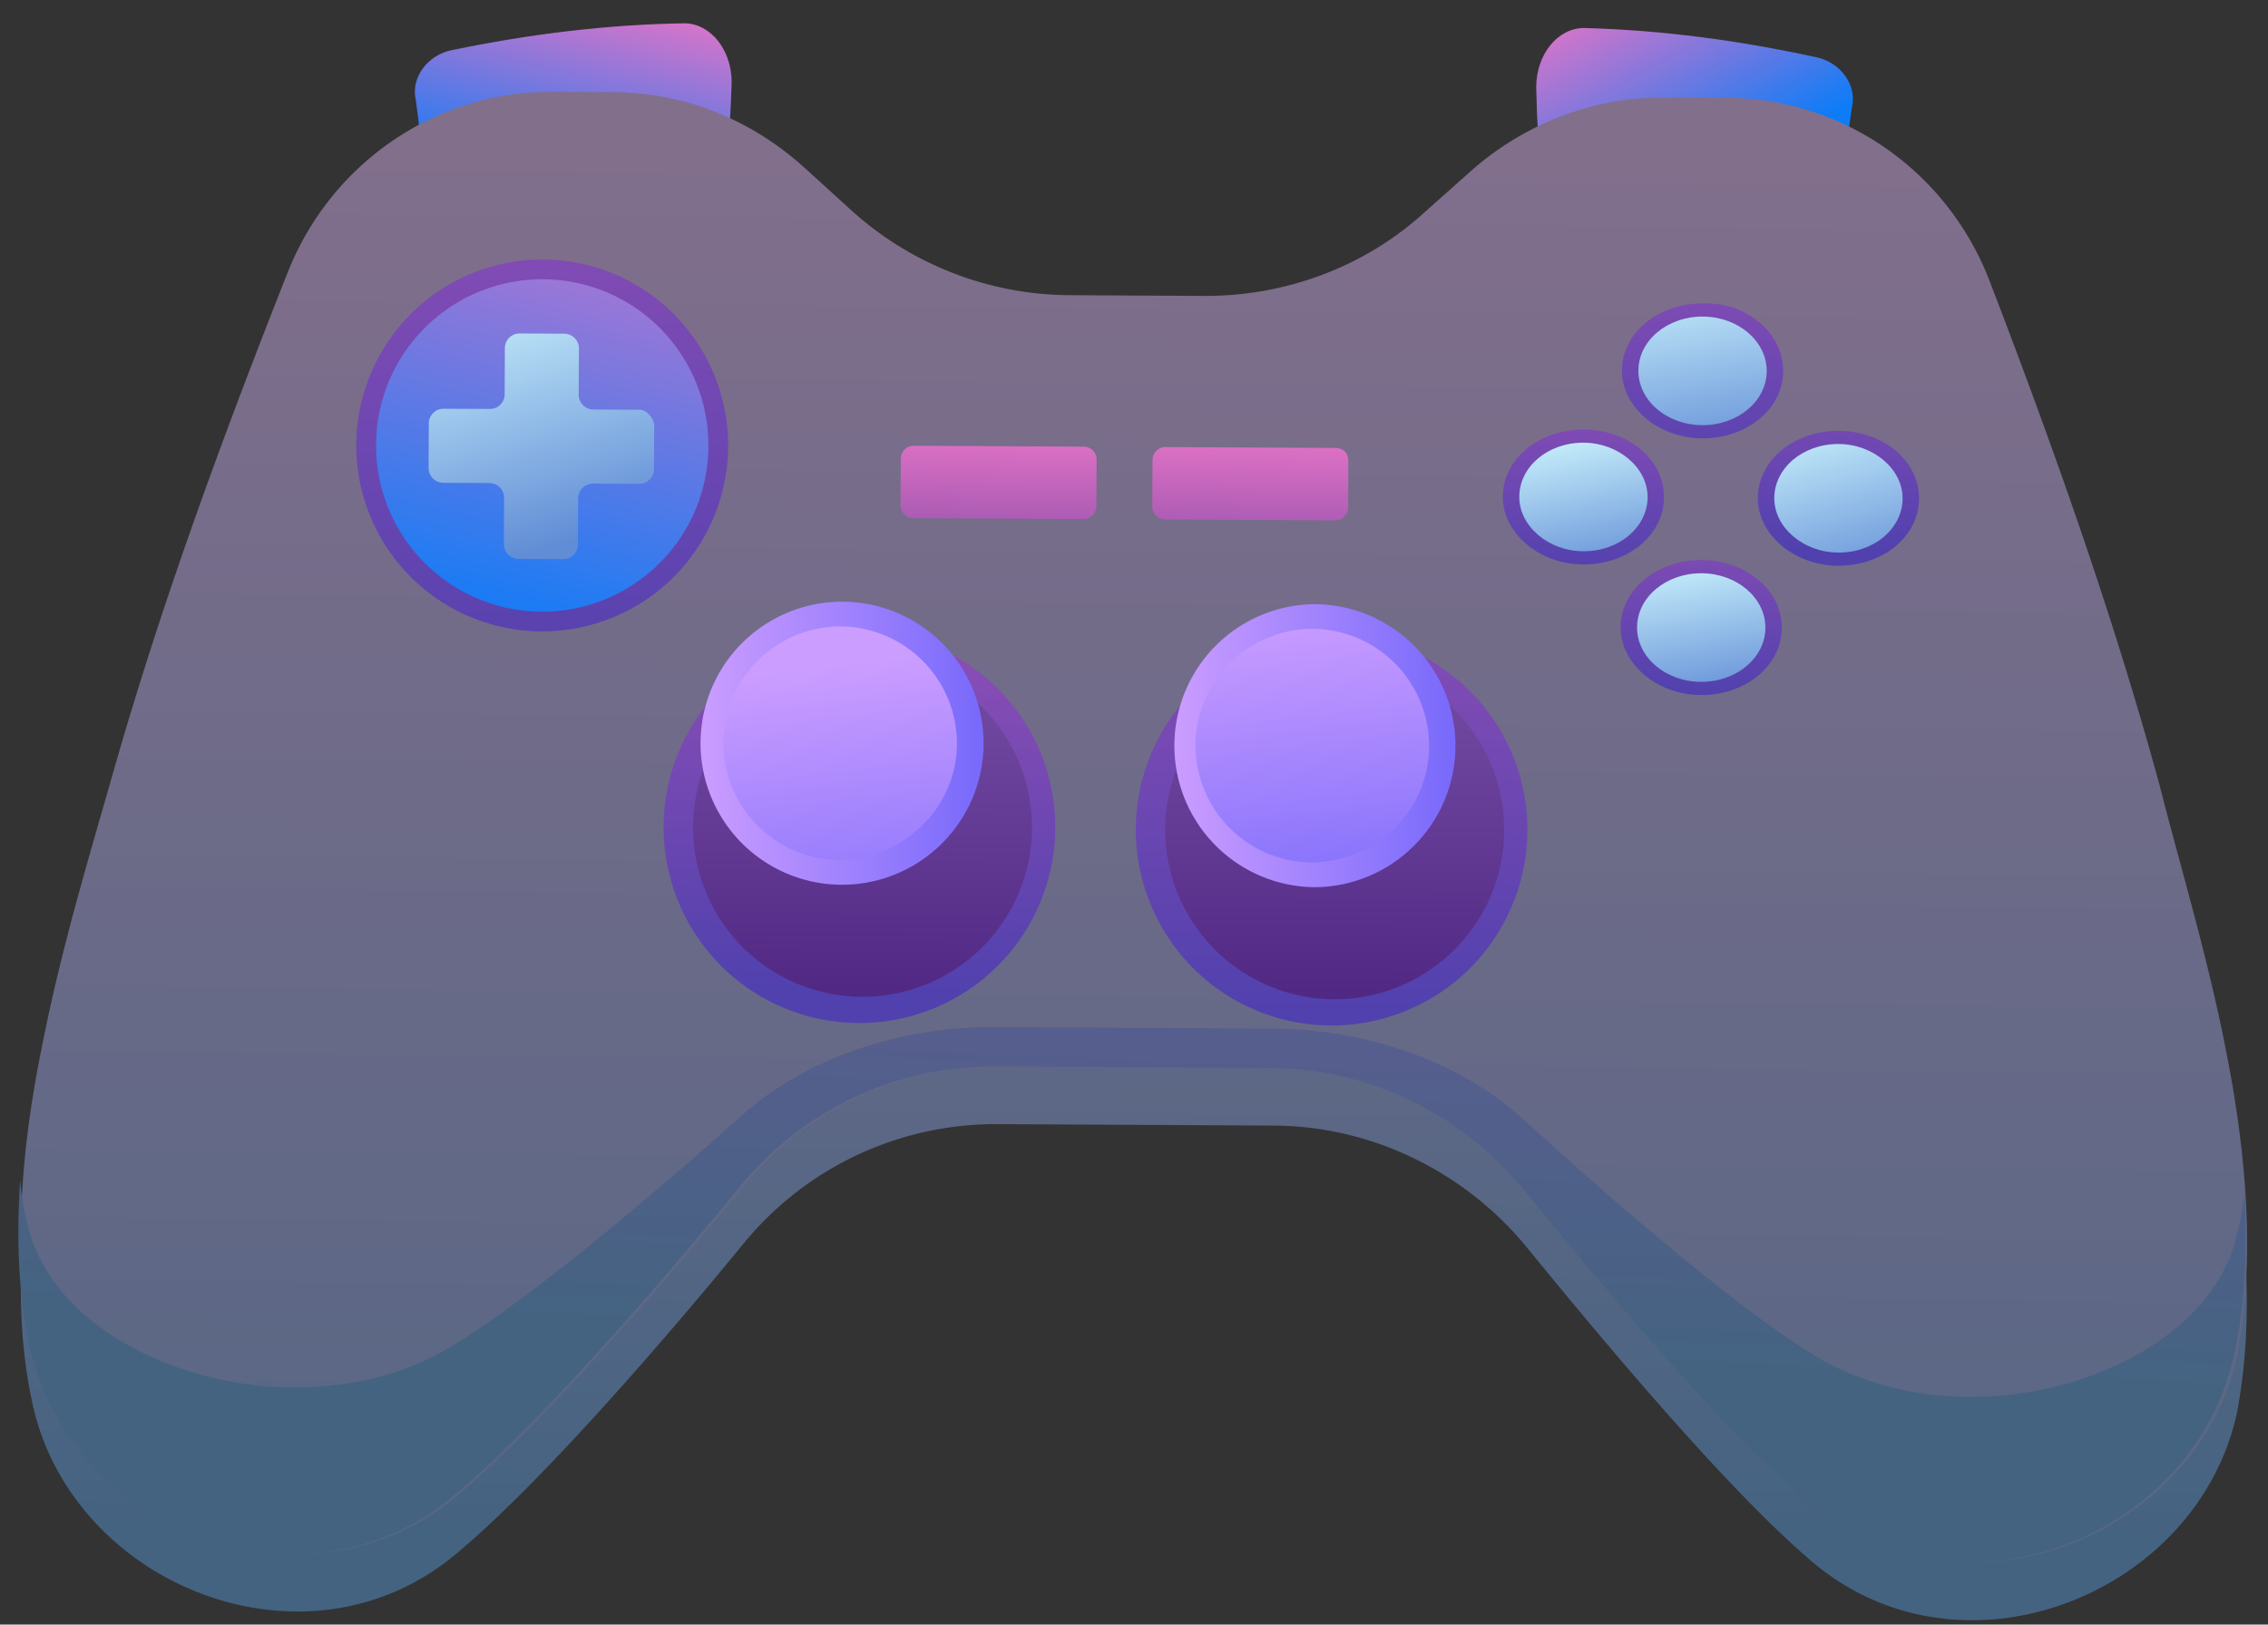 <svg width="74" height="53" fill="none" xmlns="http://www.w3.org/2000/svg"><rect width="100%" height="100%" fill="#333333" stroke="none"/><path d="M14.752 1.634C17.278 1.11 19.802.8 22.326.76c.86.004 1.552.867 1.547 1.94-.065 2.147-.29 4.293-.731 6.385-3.055-.875-6.168-1.16-9.28-1.23.06-1.556-.092-3.114-.299-4.618-.157-.699.383-1.447 1.19-1.604z" fill="url(#paint0_linear_39_2367)"/><path d="M59.254 1.866c-2.52-.55-5.041-.885-7.564-.952-.859-.005-1.561.85-1.567 1.924.043 2.148.246 4.296.665 6.392 3.064-.843 6.18-1.095 9.293-1.133-.046-1.557.123-3.113.346-4.615.165-.697-.368-1.451-1.173-1.616z" fill="url(#paint1_linear_39_2367)"/><path d="M72.605 36.077c-.576-2.955-1.473-5.912-2.157-8.6-1.527-5.591-3.485-11.077-5.55-16.456-1.378-3.55-4.748-5.93-8.559-5.95l-2.093-.01c-2.255-.012-4.46.835-6.186 2.33l-1.618 1.44c-1.942 1.762-4.524 2.715-7.154 2.7l-2.2-.01-2.202-.012a10.695 10.695 0 01-7.125-2.775l-1.603-1.458c-1.71-1.512-3.853-2.382-6.161-2.394l-1.986-.01c-3.812-.02-7.206 2.324-8.62 5.86-2.122 5.411-4.136 10.823-5.722 16.397-.766 2.68-1.64 5.575-2.246 8.578-.715 3.432-1.055 6.866-.374 10.036 1.257 5.966 8.918 9.066 13.824 4.958 2.696-2.241 6.693-6.837 9.448-10.205a10.628 10.628 0 018.233-3.822l4.51.023 4.509.024c3.167.017 6.166 1.482 8.193 3.908 2.72 3.342 6.668 8.033 9.34 10.302 4.864 4.159 12.556 1.139 13.876-4.813.607-3.164.303-6.602-.377-10.04z" fill="url(#paint2_linear_39_2367)"/><path d="M72.614 34.199c-.575-2.956-1.472-5.913-2.156-8.6-1.528-5.592-3.486-11.078-5.551-16.457-1.377-3.55-4.747-5.93-8.558-5.95l-2.094-.01c-2.255-.012-4.46.836-6.186 2.33l-1.618 1.44c-1.941 1.762-4.523 2.715-7.154 2.701l-2.2-.011-2.201-.012a10.695 10.695 0 01-7.126-2.775l-1.603-1.457c-1.71-1.512-3.852-2.382-6.16-2.394l-1.987-.01c-3.811-.02-7.205 2.324-8.62 5.86C7.28 14.21 5.264 19.675 3.678 25.25c-.765 2.68-1.64 5.574-2.245 8.577-.716 3.432-1.056 6.866-.375 10.037 1.258 5.965 8.918 9.065 13.825 4.957 2.696-2.24 6.692-6.837 9.447-10.204a10.628 10.628 0 018.234-3.823l4.509.024 4.51.023c3.166.017 6.165 1.482 8.192 3.908 2.72 3.343 6.669 8.033 9.341 10.302 4.864 4.159 12.556 1.14 13.875-4.813.607-3.164.303-6.655-.377-10.04z" fill="url(#paint3_linear_39_2367)"/><path d="M72.903 40.588c-1.311 4.395-9 6.664-13.868 3.525-2.676-1.678-6.63-5.135-9.355-7.618-2.03-1.836-5.031-2.925-8.198-2.942l-4.51-.023-4.509-.024c-3.167-.016-6.179 1.042-8.228 2.856-2.75 2.456-6.741 5.87-9.434 7.52-4.9 3.035-12.565.74-13.83-3.668a8.841 8.841 0 01-.314-1.72c-.117 1.825-.073 3.65.294 5.37C2.21 49.83 9.87 52.93 14.775 48.821c2.696-2.24 6.693-6.836 9.448-10.204a10.628 10.628 0 018.233-3.822l4.51.023 4.509.024c3.167.016 6.166 1.481 8.193 3.907 2.72 3.343 6.669 8.034 9.34 10.302 4.864 4.16 12.557 1.14 13.876-4.813.385-1.715.448-3.54.35-5.366a9.664 9.664 0 01-.331 1.716z" fill="url(#paint4_linear_39_2367)"/><path d="M28.008 33.376a6.388 6.388 0 10.066-12.777 6.388 6.388 0 00-.066 12.777z" fill="url(#paint5_linear_39_2367)"/><path d="M28.012 32.517a5.53 5.53 0 10.058-11.058 5.53 5.53 0 00-.058 11.058z" fill="url(#paint6_linear_39_2367)"/><path d="M27.387 28.863a4.617 4.617 0 10.048-9.233 4.617 4.617 0 00-.048 9.233z" fill="url(#paint7_linear_39_2367)"/><path d="M31.223 24.266a3.826 3.826 0 00-3.792-3.831 3.826 3.826 0 00-3.831 3.792 3.826 3.826 0 003.791 3.83c2.094-.042 3.82-1.697 3.832-3.79z" fill="url(#paint8_linear_39_2367)"/><path d="M43.414 33.456a6.388 6.388 0 10.067-12.776 6.388 6.388 0 00-.067 12.776z" fill="url(#paint9_linear_39_2367)"/><path d="M43.419 32.597a5.53 5.53 0 10.057-11.058 5.53 5.53 0 00-.057 11.058z" fill="url(#paint10_linear_39_2367)"/><path d="M42.847 28.944a4.617 4.617 0 10.048-9.234 4.617 4.617 0 00-.048 9.233z" fill="url(#paint11_linear_39_2367)"/><path d="M46.629 24.347a3.826 3.826 0 00-3.791-3.832 3.826 3.826 0 00-3.832 3.792 3.826 3.826 0 003.792 3.831c2.147-.042 3.82-1.698 3.831-3.791z" fill="url(#paint12_linear_39_2367)"/><path d="M58.18 12.113c-.005 1.235-1.191 2.195-2.64 2.188-1.45-.008-2.626-1.034-2.62-2.215.007-1.235 1.193-2.195 2.642-2.187 1.45-.046 2.625.98 2.619 2.214z" fill="url(#paint13_linear_39_2367)"/><path d="M55.541 13.871c1.156.006 2.098-.782 2.103-1.76.005-.979-.928-1.777-2.084-1.783-1.157-.006-2.098.782-2.103 1.76-.005.979.928 1.777 2.084 1.783z" fill="url(#paint14_linear_39_2367)"/><path d="M58.138 20.487c-.007 1.235-1.193 2.195-2.642 2.188-1.45-.008-2.625-1.034-2.62-2.215.007-1.235 1.193-2.195 2.643-2.187 1.449.007 2.625.98 2.619 2.214z" fill="url(#paint15_linear_39_2367)"/><path d="M55.498 22.245c1.156.006 2.098-.782 2.103-1.76.005-.979-.928-1.777-2.085-1.783-1.156-.006-2.097.782-2.102 1.76-.006.979.928 1.777 2.084 1.783z" fill="url(#paint16_linear_39_2367)"/><path d="M62.615 16.27c-.006 1.235-1.192 2.195-2.642 2.187-1.45-.008-2.625-1.034-2.619-2.215.007-1.234 1.193-2.194 2.642-2.187 1.45.008 2.625.98 2.619 2.215z" fill="url(#paint17_linear_39_2367)"/><path d="M62.078 16.267c-.005.966-.922 1.767-2.103 1.76-1.127-.005-2.09-.815-2.084-1.782.005-.966.922-1.766 2.103-1.76 1.127.006 2.09.816 2.084 1.782z" fill="url(#paint18_linear_39_2367)"/><path d="M54.294 16.227c-.006 1.234-1.192 2.195-2.641 2.187-1.45-.008-2.625-1.034-2.62-2.215.007-1.234 1.193-2.194 2.643-2.187 1.449.008 2.625.98 2.618 2.215z" fill="url(#paint19_linear_39_2367)"/><path d="M53.758 16.224c-.005.966-.922 1.767-2.103 1.76-1.127-.005-2.09-.816-2.084-1.782.005-.966.921-1.767 2.102-1.76 1.128.005 2.09.816 2.085 1.782z" fill="url(#paint20_linear_39_2367)"/><path d="M17.66 20.599a6.066 6.066 0 10.063-12.132A6.066 6.066 0 0017.66 20.6z" fill="url(#paint21_linear_39_2367)"/><path d="M17.663 19.955A5.422 5.422 0 1017.72 9.11a5.422 5.422 0 00-.056 10.844z" fill="url(#paint22_linear_39_2367)"/><path d="M20.865 13.368l-1.503-.008a.481.481 0 01-.48-.485l.007-1.503a.481.481 0 00-.48-.486l-1.45-.007a.481.481 0 00-.486.48l-.007 1.503a.481.481 0 01-.486.48l-1.503-.007a.481.481 0 00-.486.48l-.007 1.45a.481.481 0 00.48.486l1.503.008a.481.481 0 01.481.485l-.008 1.503a.481.481 0 00.48.486l1.45.007a.481.481 0 00.486-.48l.008-1.503a.481.481 0 01.485-.48l1.503.007a.481.481 0 00.486-.48l.008-1.45c-.053-.269-.266-.485-.481-.486z" fill="url(#paint23_linear_39_2367)"/><path d="M35.353 14.571l-5.53-.029a.423.423 0 00-.43.428l-.009 1.503a.423.423 0 00.427.431l5.53.03a.423.423 0 00.431-.428l.008-1.503a.423.423 0 00-.427-.432z" fill="url(#paint24_linear_39_2367)"/><path d="M43.566 14.614l-5.53-.029a.424.424 0 00-.431.427l-.008 1.503a.423.423 0 00.427.432l5.53.029a.423.423 0 00.431-.427l.008-1.503c.001-.269-.159-.43-.427-.432z" fill="url(#paint25_linear_39_2367)"/><defs><linearGradient id="paint0_linear_39_2367" x1="19.833" y1="-.402" x2="18.221" y2="6.505" gradientUnits="userSpaceOnUse"><stop stop-color="#E474C6"/><stop offset=".989" stop-color="#0E7CF7"/></linearGradient><linearGradient id="paint1_linear_39_2367" x1="52.118" y1="-.373" x2="55.601" y2="6.028" gradientUnits="userSpaceOnUse"><stop stop-color="#E474C6"/><stop offset=".989" stop-color="#0E7CF7"/></linearGradient><linearGradient id="paint2_linear_39_2367" x1="37.125" y1="13.96" x2="36.937" y2="50.023" gradientUnits="userSpaceOnUse"><stop stop-color="#826F8C"/><stop offset="1" stop-color="#446381"/></linearGradient><linearGradient id="paint3_linear_39_2367" x1="37.365" y1="4.229" x2="36.668" y2="70.752" gradientUnits="userSpaceOnUse"><stop stop-color="#826F8C"/><stop offset=".995" stop-color="#446381"/></linearGradient><linearGradient id="paint4_linear_39_2367" x1="38.621" y1="1.185" x2="36.822" y2="44.243" gradientUnits="userSpaceOnUse"><stop stop-color="#8F4EB6"/><stop offset=".995" stop-color="#446381"/></linearGradient><linearGradient id="paint5_linear_39_2367" x1="28.226" y1="20.309" x2="27.901" y2="32.299" gradientUnits="userSpaceOnUse"><stop stop-color="#8F4EB6"/><stop offset=".995" stop-color="#5141AE"/></linearGradient><linearGradient id="paint6_linear_39_2367" x1="28.063" y1="23.585" x2="27.977" y2="40.129" gradientUnits="userSpaceOnUse"><stop stop-color="#6F469E"/><stop offset="1" stop-color="#360F6E"/></linearGradient><linearGradient id="paint7_linear_39_2367" x1="22.834" y1="24.201" x2="32.03" y2="24.249" gradientUnits="userSpaceOnUse"><stop stop-color="#CB9DFF"/><stop offset=".989" stop-color="#796AFB"/></linearGradient><linearGradient id="paint8_linear_39_2367" x1="27.132" y1="21.697" x2="28.39" y2="32.295" gradientUnits="userSpaceOnUse"><stop stop-color="#CB9DFF"/><stop offset=".989" stop-color="#796AFB"/></linearGradient><linearGradient id="paint9_linear_39_2367" x1="43.41" y1="18.109" x2="43.508" y2="32.946" gradientUnits="userSpaceOnUse"><stop stop-color="#8F4EB6"/><stop offset=".995" stop-color="#5141AE"/></linearGradient><linearGradient id="paint10_linear_39_2367" x1="43.487" y1="23.666" x2="43.401" y2="40.209" gradientUnits="userSpaceOnUse"><stop stop-color="#6F469E"/><stop offset="1" stop-color="#360F6E"/></linearGradient><linearGradient id="paint11_linear_39_2367" x1="38.258" y1="24.282" x2="47.454" y2="24.329" gradientUnits="userSpaceOnUse"><stop stop-color="#CB9DFF"/><stop offset=".989" stop-color="#796AFB"/></linearGradient><linearGradient id="paint12_linear_39_2367" x1="42.332" y1="19.893" x2="43.59" y2="30.491" gradientUnits="userSpaceOnUse"><stop stop-color="#CB9DFF"/><stop offset=".989" stop-color="#796AFB"/></linearGradient><linearGradient id="paint13_linear_39_2367" x1="55.621" y1="7.614" x2="55.534" y2="15.973" gradientUnits="userSpaceOnUse"><stop stop-color="#8F4EB6"/><stop offset=".995" stop-color="#5141AE"/></linearGradient><linearGradient id="paint14_linear_39_2367" x1="54.925" y1="8.457" x2="56.115" y2="15.115" gradientUnits="userSpaceOnUse"><stop stop-color="#D2F9FF"/><stop offset=".995" stop-color="#618DD6"/></linearGradient><linearGradient id="paint15_linear_39_2367" x1="55.609" y1="16.354" x2="55.489" y2="22.699" gradientUnits="userSpaceOnUse"><stop stop-color="#8F4EB6"/><stop offset=".995" stop-color="#5141AE"/></linearGradient><linearGradient id="paint16_linear_39_2367" x1="55.042" y1="17.786" x2="55.978" y2="22.955" gradientUnits="userSpaceOnUse"><stop stop-color="#D2F9FF"/><stop offset=".995" stop-color="#618DD6"/></linearGradient><linearGradient id="paint17_linear_39_2367" x1="60.062" y1="10.872" x2="59.938" y2="17.961" gradientUnits="userSpaceOnUse"><stop stop-color="#8F4EB6"/><stop offset=".995" stop-color="#5141AE"/></linearGradient><linearGradient id="paint18_linear_39_2367" x1="59.005" y1="13.185" x2="60.9" y2="19.235" gradientUnits="userSpaceOnUse"><stop stop-color="#D2F9FF"/><stop offset=".995" stop-color="#618DD6"/></linearGradient><linearGradient id="paint19_linear_39_2367" x1="51.606" y1="12.28" x2="51.703" y2="18.846" gradientUnits="userSpaceOnUse"><stop stop-color="#8F4EB6"/><stop offset=".995" stop-color="#5141AE"/></linearGradient><linearGradient id="paint20_linear_39_2367" x1="51.133" y1="13.74" x2="52.244" y2="18.91" gradientUnits="userSpaceOnUse"><stop stop-color="#D2F9FF"/><stop offset=".995" stop-color="#618DD6"/></linearGradient><linearGradient id="paint21_linear_39_2367" x1="17.453" y1="3.993" x2="17.878" y2="23.252" gradientUnits="userSpaceOnUse"><stop stop-color="#8F4EB6"/><stop offset=".995" stop-color="#5141AE"/></linearGradient><linearGradient id="paint22_linear_39_2367" x1="20.539" y1="3.261" x2="16.07" y2="20.92" gradientUnits="userSpaceOnUse"><stop stop-color="#E474C6"/><stop offset=".989" stop-color="#0E7CF7"/></linearGradient><linearGradient id="paint23_linear_39_2367" x1="15.894" y1="8.66" x2="18.648" y2="17.691" gradientUnits="userSpaceOnUse"><stop stop-color="#D2F9FF"/><stop offset=".995" stop-color="#618DD6"/></linearGradient><linearGradient id="paint24_linear_39_2367" x1="32.599" y1="13.984" x2="32.48" y2="20.111" gradientUnits="userSpaceOnUse"><stop stop-color="#E474C6"/><stop offset=".989" stop-color="#7142A2"/></linearGradient><linearGradient id="paint25_linear_39_2367" x1="40.842" y1="14.145" x2="40.723" y2="20.272" gradientUnits="userSpaceOnUse"><stop stop-color="#E474C6"/><stop offset=".989" stop-color="#7142A2"/></linearGradient></defs></svg>